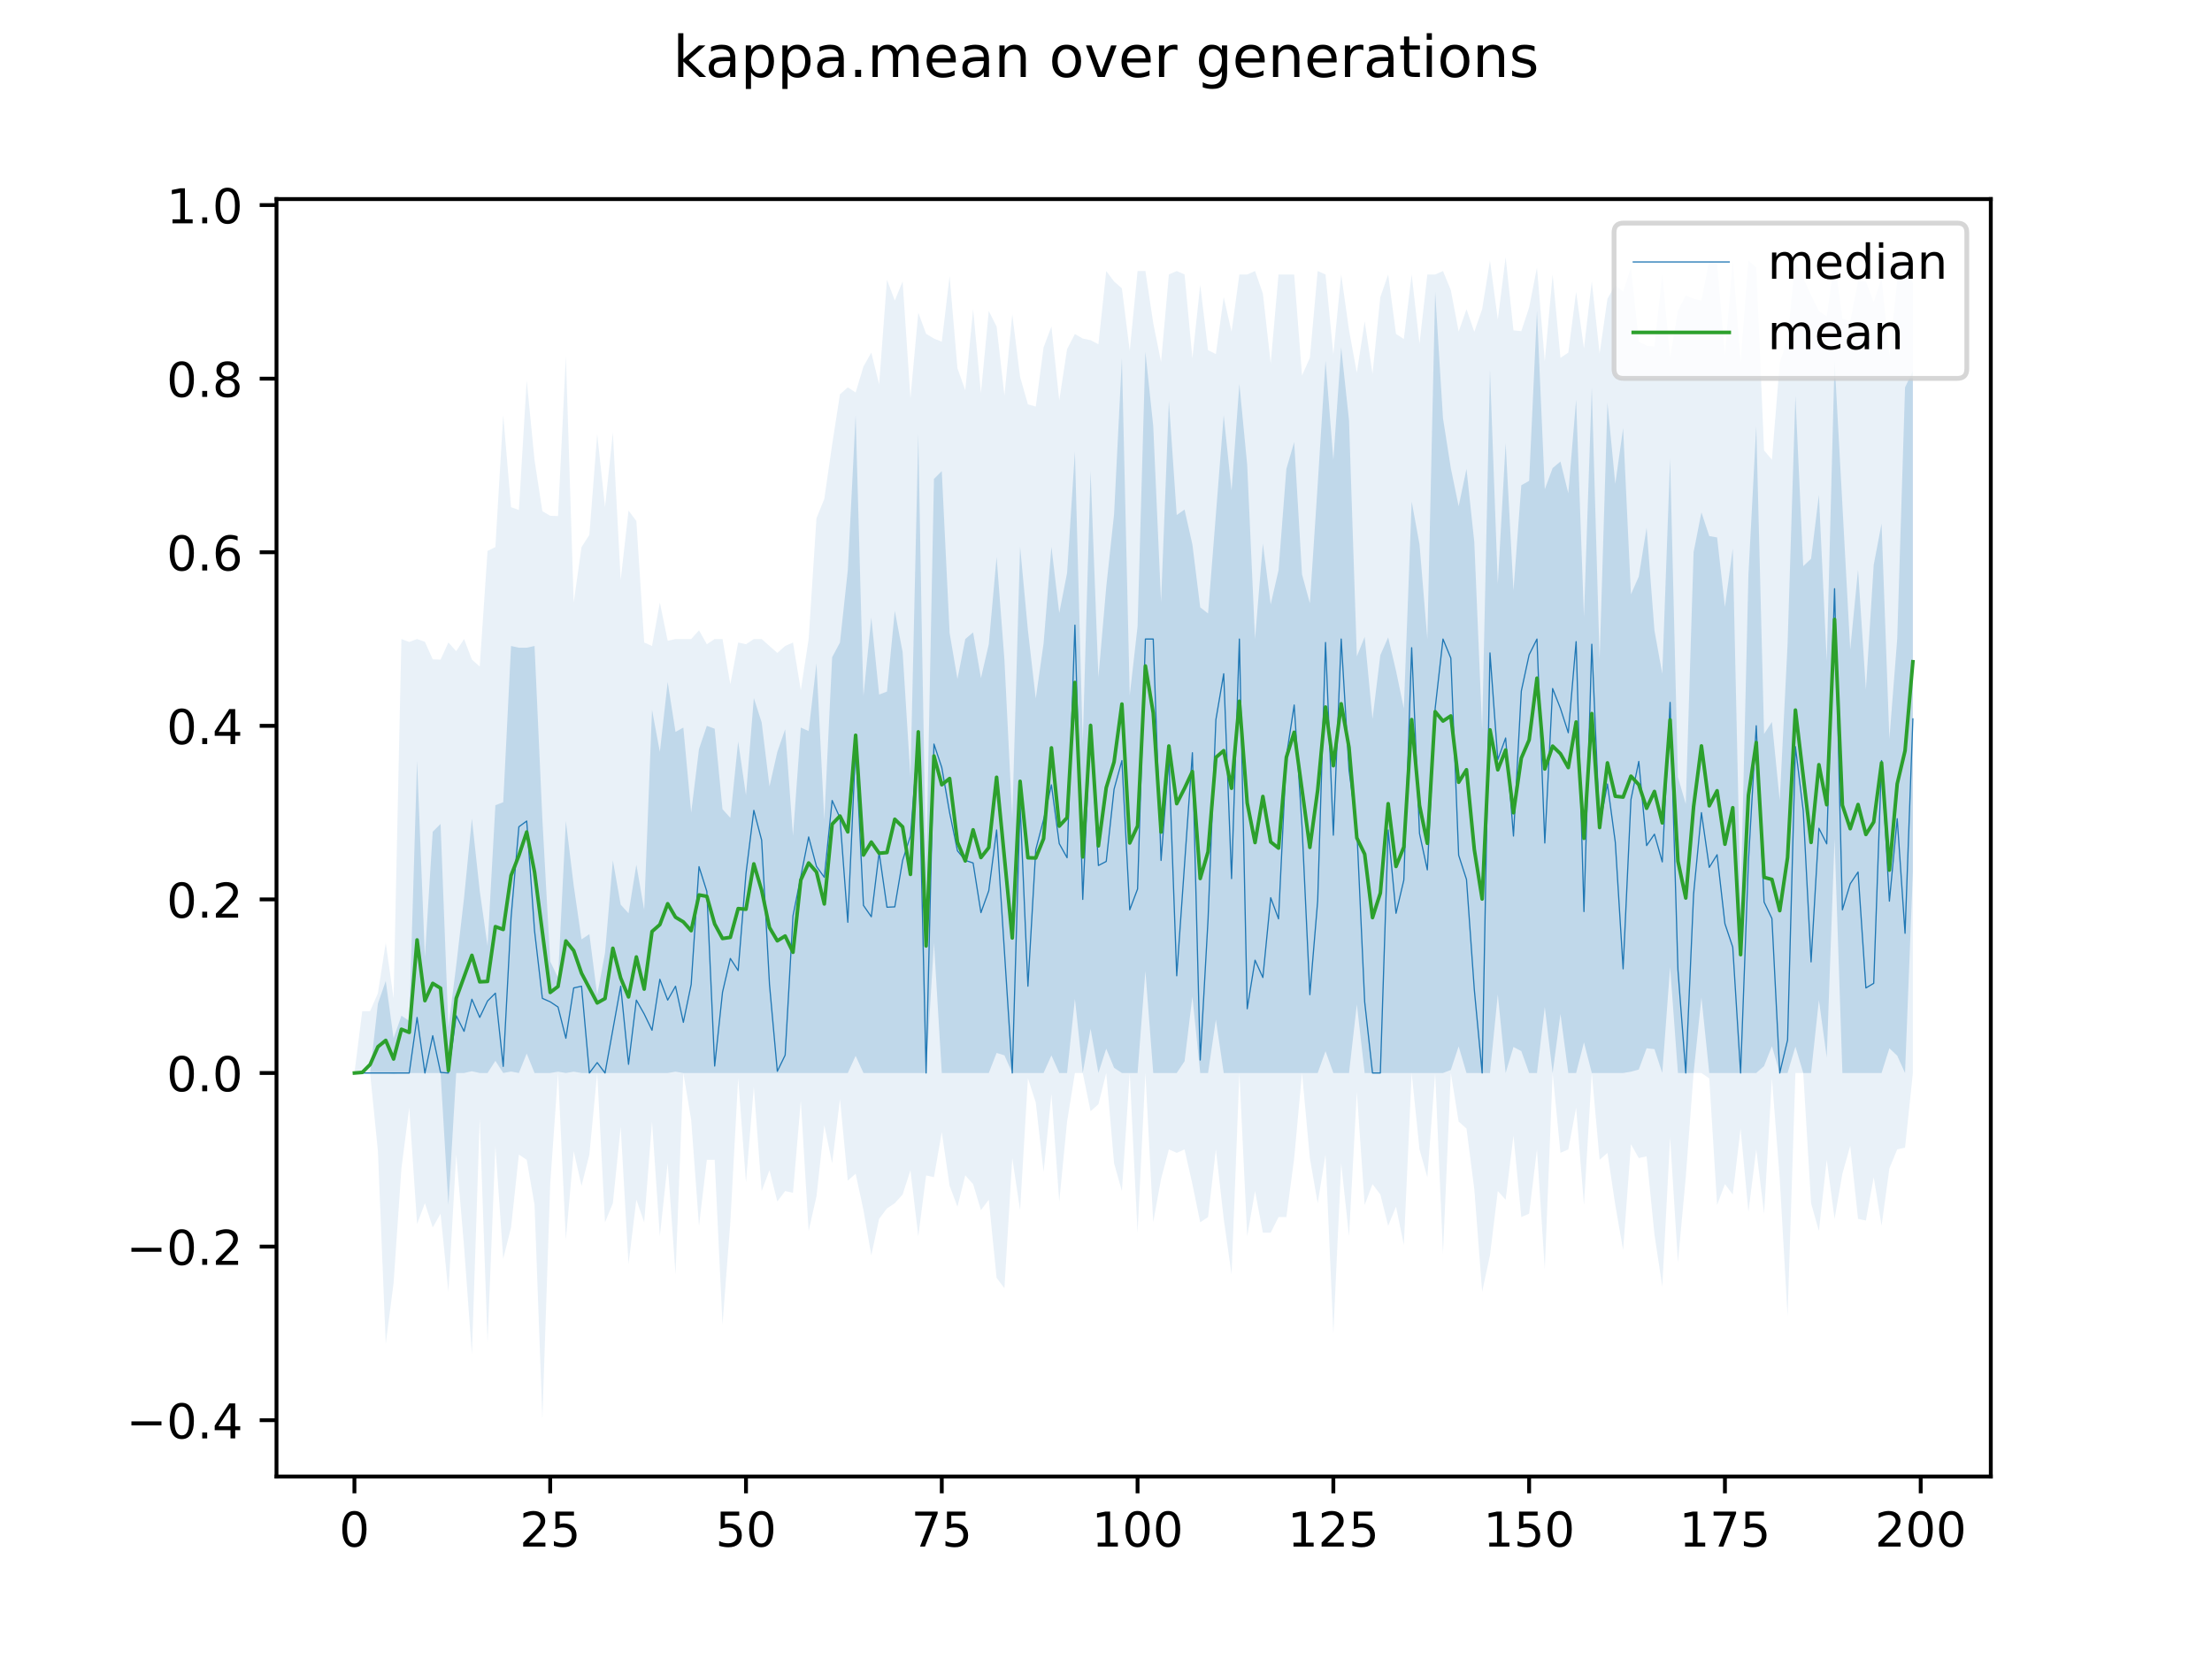<?xml version="1.0" encoding="utf-8" standalone="no"?>
<!DOCTYPE svg PUBLIC "-//W3C//DTD SVG 1.1//EN"
  "http://www.w3.org/Graphics/SVG/1.1/DTD/svg11.dtd">
<!-- Created with matplotlib (https://matplotlib.org/) -->
<svg height="345.6pt" version="1.1" viewBox="0 0 460.8 345.6" width="460.8pt" xmlns="http://www.w3.org/2000/svg" xmlns:xlink="http://www.w3.org/1999/xlink">
 <defs>
  <style type="text/css">
*{stroke-linecap:butt;stroke-linejoin:round;}
  </style>
 </defs>
 <g id="figure_1">
  <g id="patch_1">
   <path d="M 0 345.6 
L 460.8 345.6 
L 460.8 0 
L 0 0 
z
" style="fill:#ffffff;"/>
  </g>
  <g id="axes_1">
   <g id="patch_2">
    <path d="M 57.6 307.584 
L 414.72 307.584 
L 414.72 41.472 
L 57.6 41.472 
z
" style="fill:#ffffff;"/>
   </g>
   <g id="PolyCollection_1">
    <path clip-path="url(#pe3b0c1b15d)" d="M 73.833 223.527 
L 73.833 223.527 
L 75.464 223.527 
L 77.096 223.527 
L 78.727 223.527 
L 80.358 223.527 
L 81.99 223.65 
L 83.621 223.527 
L 85.253 223.527 
L 86.884 223.527 
L 88.516 223.527 
L 90.147 223.527 
L 91.778 223.527 
L 93.41 251.027 
L 95.041 223.527 
L 96.673 223.527 
L 98.304 223.165 
L 99.936 223.527 
L 101.567 223.527 
L 103.198 220.995 
L 104.83 223.527 
L 106.461 223.224 
L 108.093 223.527 
L 109.724 219.467 
L 111.356 223.527 
L 112.987 223.527 
L 114.618 223.527 
L 116.25 223.256 
L 117.881 223.527 
L 119.513 223.256 
L 121.144 223.527 
L 122.776 223.527 
L 124.407 223.527 
L 126.038 223.527 
L 127.67 223.527 
L 129.301 223.527 
L 130.933 223.527 
L 132.564 223.527 
L 134.196 223.527 
L 135.827 223.527 
L 137.458 223.527 
L 139.09 223.527 
L 140.721 223.256 
L 142.353 223.527 
L 143.984 223.527 
L 145.616 223.527 
L 147.247 223.527 
L 148.879 223.527 
L 150.51 223.527 
L 152.141 223.527 
L 153.773 223.527 
L 155.404 223.527 
L 157.036 223.527 
L 158.667 223.527 
L 160.299 223.527 
L 161.93 223.527 
L 163.561 223.527 
L 165.193 223.527 
L 166.824 223.527 
L 168.456 223.527 
L 170.087 223.527 
L 171.719 223.527 
L 173.35 223.527 
L 174.981 223.527 
L 176.613 223.527 
L 178.244 219.953 
L 179.876 223.527 
L 181.507 223.527 
L 183.139 223.527 
L 184.77 223.527 
L 186.401 223.527 
L 188.033 223.527 
L 189.664 223.527 
L 191.296 223.527 
L 192.927 223.527 
L 194.559 196.406 
L 196.19 223.527 
L 197.821 223.527 
L 199.453 223.527 
L 201.084 223.527 
L 202.716 223.527 
L 204.347 223.527 
L 205.979 223.527 
L 207.61 219.346 
L 209.241 219.846 
L 210.873 223.527 
L 212.504 223.527 
L 214.136 223.527 
L 215.767 223.527 
L 217.399 223.527 
L 219.03 219.863 
L 220.661 223.527 
L 222.293 223.527 
L 223.924 208.068 
L 225.556 223.527 
L 227.187 214.316 
L 228.819 223.527 
L 230.45 218.464 
L 232.081 222.442 
L 233.713 223.527 
L 235.344 223.527 
L 236.976 223.527 
L 238.607 202.295 
L 240.239 223.527 
L 241.87 223.527 
L 243.501 223.527 
L 245.133 223.527 
L 246.764 221.086 
L 248.396 207.616 
L 250.027 223.527 
L 251.659 223.527 
L 253.29 212.407 
L 254.921 223.527 
L 256.553 223.527 
L 258.184 223.527 
L 259.816 223.527 
L 261.447 223.527 
L 263.079 223.527 
L 264.71 223.527 
L 266.341 223.527 
L 267.973 223.527 
L 269.604 223.527 
L 271.236 223.527 
L 272.867 223.527 
L 274.499 223.527 
L 276.13 218.983 
L 277.761 223.527 
L 279.393 223.527 
L 281.024 223.527 
L 282.656 209.243 
L 284.287 223.527 
L 285.919 223.527 
L 287.55 223.527 
L 289.181 223.527 
L 290.813 223.527 
L 292.444 223.527 
L 294.076 223.527 
L 295.707 223.527 
L 297.339 223.527 
L 298.97 223.527 
L 300.601 223.527 
L 302.233 222.894 
L 303.864 217.987 
L 305.496 223.527 
L 307.127 223.527 
L 308.759 223.527 
L 310.39 223.527 
L 312.021 207.164 
L 313.653 223.527 
L 315.284 218.103 
L 316.916 218.97 
L 318.547 223.527 
L 320.179 223.527 
L 321.81 209.785 
L 323.441 223.527 
L 325.073 211.232 
L 326.704 223.527 
L 328.336 223.527 
L 329.967 217.15 
L 331.599 223.527 
L 333.23 223.527 
L 334.862 223.527 
L 336.493 223.527 
L 338.124 223.527 
L 339.756 223.256 
L 341.387 222.804 
L 343.019 218.374 
L 344.65 218.555 
L 346.282 223.527 
L 347.913 201.449 
L 349.544 223.527 
L 351.176 223.527 
L 352.807 223.527 
L 354.439 207.797 
L 356.07 223.527 
L 357.702 223.527 
L 359.333 223.527 
L 360.964 223.527 
L 362.596 223.527 
L 364.227 223.527 
L 365.859 223.527 
L 367.49 222.08 
L 369.122 217.943 
L 370.753 223.527 
L 372.384 223.527 
L 374.016 218.027 
L 375.647 223.527 
L 377.279 223.527 
L 378.91 208.339 
L 380.542 220.272 
L 382.173 174.802 
L 383.804 223.527 
L 385.436 223.527 
L 387.067 223.527 
L 388.699 223.527 
L 390.33 223.527 
L 391.962 223.527 
L 393.593 218.373 
L 395.224 219.918 
L 396.856 223.527 
L 398.487 181.635 
L 398.487 77.331 
L 398.487 77.331 
L 396.856 80.689 
L 395.224 133.123 
L 393.593 153.916 
L 391.962 109.076 
L 390.33 117.664 
L 388.699 143.61 
L 387.067 118.659 
L 385.436 135.293 
L 383.804 105.188 
L 382.173 75.265 
L 380.542 137.693 
L 378.91 103.109 
L 377.279 116.398 
L 375.647 117.935 
L 374.016 82.497 
L 372.384 134.208 
L 370.753 166.753 
L 369.122 150.39 
L 367.49 152.891 
L 365.859 88.798 
L 364.227 119.743 
L 362.596 188.089 
L 360.964 114.248 
L 359.333 126.433 
L 357.702 111.958 
L 356.07 111.676 
L 354.439 106.725 
L 352.807 115.019 
L 351.176 167.477 
L 349.544 161.871 
L 347.913 95.515 
L 346.282 140.355 
L 344.65 131.315 
L 343.019 109.932 
L 341.387 120.105 
L 339.756 123.812 
L 338.124 89.187 
L 336.493 100.79 
L 334.862 83.886 
L 333.23 137.368 
L 331.599 80.702 
L 329.967 128.513 
L 328.336 83.244 
L 326.704 102.748 
L 325.073 96.148 
L 323.441 97.504 
L 321.81 101.929 
L 320.179 64.778 
L 318.547 100.17 
L 316.916 101.088 
L 315.284 123.019 
L 313.653 92.351 
L 312.021 121.629 
L 310.39 77.073 
L 308.759 151.927 
L 307.127 112.963 
L 305.496 97.675 
L 303.864 105.46 
L 302.233 97.515 
L 300.601 87.108 
L 298.97 60.8 
L 297.339 133.123 
L 295.707 113.379 
L 294.076 104.465 
L 292.444 147.588 
L 290.813 139.723 
L 289.181 132.762 
L 287.55 136.468 
L 285.919 149.757 
L 284.287 132.671 
L 282.656 136.739 
L 281.024 87.56 
L 279.393 72.372 
L 277.761 95.786 
L 276.13 75.156 
L 274.499 100.939 
L 272.867 125.657 
L 271.236 119.653 
L 269.604 92.08 
L 267.973 97.685 
L 266.341 118.797 
L 264.71 125.891 
L 263.079 113.234 
L 261.447 133.123 
L 259.816 96.871 
L 258.184 79.966 
L 256.553 102.205 
L 254.921 86.475 
L 253.29 107.177 
L 251.659 127.789 
L 250.027 126.524 
L 248.396 113.425 
L 246.764 106.149 
L 245.133 107.294 
L 243.501 83.541 
L 241.87 125.439 
L 240.239 88.735 
L 238.607 73.298 
L 236.976 130.501 
L 235.344 144.876 
L 233.713 74.636 
L 232.081 107.122 
L 230.45 122.275 
L 228.819 141.079 
L 227.187 98.137 
L 225.556 154.73 
L 223.924 94.069 
L 222.293 119.354 
L 220.661 127.699 
L 219.03 113.908 
L 217.399 134.027 
L 215.767 145.508 
L 214.136 131.315 
L 212.504 113.867 
L 210.873 170.369 
L 209.241 137.463 
L 207.61 116.037 
L 205.979 134.208 
L 204.347 141.259 
L 202.716 131.734 
L 201.084 133.123 
L 199.453 141.44 
L 197.821 131.851 
L 196.19 98.137 
L 194.559 99.764 
L 192.927 181.218 
L 191.296 90.388 
L 189.664 161.871 
L 188.033 135.835 
L 186.401 127.247 
L 184.77 144.062 
L 183.139 144.695 
L 181.507 128.659 
L 179.876 144.966 
L 178.244 86.475 
L 176.613 118.765 
L 174.981 133.846 
L 173.35 136.92 
L 171.719 170.731 
L 170.087 138.199 
L 168.456 152.289 
L 166.824 151.565 
L 165.193 174.099 
L 163.561 151.927 
L 161.93 156.628 
L 160.299 163.836 
L 158.667 150.481 
L 157.036 145.418 
L 155.404 165.668 
L 153.773 154.458 
L 152.141 170.369 
L 150.51 168.561 
L 148.879 151.807 
L 147.247 151.204 
L 145.616 156.025 
L 143.984 169.285 
L 142.353 151.565 
L 140.721 152.47 
L 139.09 142.081 
L 137.458 156.628 
L 135.827 147.859 
L 134.196 189.535 
L 132.564 180.133 
L 130.933 190.258 
L 129.301 188.45 
L 127.67 179.229 
L 126.038 198.485 
L 124.407 207.254 
L 122.776 194.598 
L 121.144 195.682 
L 119.513 184.472 
L 117.881 171.043 
L 116.25 203.638 
L 114.618 200.293 
L 112.987 170.641 
L 111.356 134.57 
L 109.724 134.931 
L 108.093 134.931 
L 106.461 134.57 
L 104.83 167.115 
L 103.198 167.748 
L 101.567 197.047 
L 99.936 185.557 
L 98.304 170.542 
L 96.673 187.004 
L 95.041 201.107 
L 93.41 213.971 
L 91.778 171.635 
L 90.147 173.262 
L 88.516 199.389 
L 86.884 158.49 
L 85.253 212.678 
L 83.621 211.593 
L 81.99 216.294 
L 80.358 204.361 
L 78.727 209.062 
L 77.096 223.527 
L 75.464 223.527 
L 73.833 223.527 
z
" style="fill:#1f77b4;fill-opacity:0.2;"/>
   </g>
   <g id="PolyCollection_2">
    <path clip-path="url(#pe3b0c1b15d)" d="M 73.833 223.527 
L 73.833 223.527 
L 75.464 223.527 
L 77.096 223.527 
L 78.727 239.799 
L 80.358 279.939 
L 81.99 267.282 
L 83.621 243.416 
L 85.253 230.759 
L 86.884 254.987 
L 88.516 250.648 
L 90.147 255.71 
L 91.778 252.818 
L 93.41 269.09 
L 95.041 240.523 
L 96.673 259.688 
L 98.304 282.108 
L 99.936 232.929 
L 101.567 279.577 
L 103.198 238.715 
L 104.83 262.219 
L 106.461 255.71 
L 108.093 240.523 
L 109.724 241.607 
L 111.356 251.009 
L 112.987 295.488 
L 114.618 246.67 
L 116.25 223.527 
L 117.881 258.242 
L 119.513 239.799 
L 121.144 247.032 
L 122.776 240.523 
L 124.407 223.527 
L 126.038 254.626 
L 127.67 250.648 
L 129.301 234.737 
L 130.933 263.304 
L 132.564 249.925 
L 134.196 254.626 
L 135.827 233.652 
L 137.458 257.518 
L 139.09 242.331 
L 140.721 265.474 
L 142.353 223.527 
L 143.984 233.29 
L 145.616 255.349 
L 147.247 241.607 
L 148.879 241.607 
L 150.51 275.961 
L 152.141 254.626 
L 153.773 224.612 
L 155.404 246.308 
L 157.036 226.42 
L 158.667 248.117 
L 160.299 243.777 
L 161.93 250.286 
L 163.561 248.117 
L 165.193 248.478 
L 166.824 229.313 
L 168.456 256.434 
L 170.087 249.201 
L 171.719 234.375 
L 173.35 242.331 
L 174.981 228.951 
L 176.613 245.947 
L 178.244 244.5 
L 179.876 252.094 
L 181.507 261.496 
L 183.139 253.902 
L 184.77 251.733 
L 186.401 250.648 
L 188.033 248.84 
L 189.664 243.777 
L 191.296 257.518 
L 192.927 244.862 
L 194.559 245.224 
L 196.19 235.822 
L 197.821 247.032 
L 199.453 251.371 
L 201.084 244.862 
L 202.716 246.67 
L 204.347 252.094 
L 205.979 249.925 
L 207.61 266.197 
L 209.241 268.367 
L 210.873 241.246 
L 212.504 252.094 
L 214.136 224.612 
L 215.767 229.674 
L 217.399 244.139 
L 219.03 227.866 
L 220.661 250.286 
L 222.293 233.652 
L 223.924 223.527 
L 225.556 223.527 
L 227.187 231.482 
L 228.819 230.036 
L 230.45 223.527 
L 232.081 242.331 
L 233.713 248.117 
L 235.344 223.527 
L 236.976 256.795 
L 238.607 223.527 
L 240.239 254.626 
L 241.87 245.585 
L 243.501 239.438 
L 245.133 240.161 
L 246.764 239.438 
L 248.396 246.67 
L 250.027 254.626 
L 251.659 253.541 
L 253.29 239.438 
L 254.921 253.902 
L 256.553 265.474 
L 258.184 223.527 
L 259.816 257.518 
L 261.447 248.117 
L 263.079 256.795 
L 264.71 256.795 
L 266.341 253.541 
L 267.973 253.541 
L 269.604 241.246 
L 271.236 223.527 
L 272.867 241.246 
L 274.499 250.648 
L 276.13 240.523 
L 277.761 277.769 
L 279.393 242.331 
L 281.024 257.518 
L 282.656 227.505 
L 284.287 251.009 
L 285.919 246.67 
L 287.55 248.84 
L 289.181 255.349 
L 290.813 251.371 
L 292.444 259.327 
L 294.076 223.527 
L 295.707 239.438 
L 297.339 245.224 
L 298.97 223.527 
L 300.601 261.135 
L 302.233 223.527 
L 303.864 233.652 
L 305.496 235.098 
L 307.127 247.755 
L 308.759 269.09 
L 310.39 261.496 
L 312.021 248.117 
L 313.653 249.925 
L 315.284 236.545 
L 316.916 253.541 
L 318.547 252.818 
L 320.179 239.438 
L 321.81 264.389 
L 323.441 223.527 
L 325.073 240.161 
L 326.704 239.438 
L 328.336 230.759 
L 329.967 251.009 
L 331.599 223.527 
L 333.23 241.607 
L 334.862 240.161 
L 336.493 251.009 
L 338.124 260.411 
L 339.756 238.353 
L 341.387 241.246 
L 343.019 240.884 
L 344.65 257.157 
L 346.282 268.005 
L 347.913 236.906 
L 349.544 262.943 
L 351.176 245.224 
L 352.807 223.527 
L 354.439 223.527 
L 356.07 224.648 
L 357.702 251.009 
L 359.333 246.67 
L 360.964 248.84 
L 362.596 235.098 
L 364.227 252.456 
L 365.859 239.438 
L 367.49 252.818 
L 369.122 224.612 
L 370.753 245.585 
L 372.384 274.153 
L 374.016 223.527 
L 375.647 223.527 
L 377.279 250.648 
L 378.91 256.434 
L 380.542 241.607 
L 382.173 253.902 
L 383.804 244.5 
L 385.436 238.715 
L 387.067 253.902 
L 388.699 254.264 
L 390.33 245.224 
L 391.962 255.349 
L 393.593 243.416 
L 395.224 239.438 
L 396.856 239.076 
L 398.487 223.527 
L 398.487 58.992 
L 398.487 58.992 
L 396.856 53.568 
L 395.224 58.631 
L 393.593 74.151 
L 391.962 57.907 
L 390.33 62.97 
L 388.699 58.631 
L 387.067 58.631 
L 385.436 66.966 
L 383.804 66.366 
L 382.173 54.291 
L 380.542 65.932 
L 378.91 64.778 
L 377.279 61.524 
L 375.647 57.907 
L 374.016 54.291 
L 372.384 70.564 
L 370.753 75.608 
L 369.122 95.778 
L 367.49 93.828 
L 365.859 55.738 
L 364.227 54.291 
L 362.596 75.489 
L 360.964 54.291 
L 359.333 73.939 
L 357.702 55.014 
L 356.07 54.291 
L 354.439 62.608 
L 352.807 62.247 
L 351.176 61.524 
L 349.544 64.778 
L 347.913 74.473 
L 346.282 57.184 
L 344.65 72.183 
L 343.019 72.027 
L 341.387 71.115 
L 339.756 55.738 
L 338.124 60.8 
L 336.493 59.354 
L 334.862 62.247 
L 333.23 73.646 
L 331.599 58.631 
L 329.967 72.596 
L 328.336 60.8 
L 326.704 73.457 
L 325.073 74.542 
L 323.441 57.184 
L 321.81 75.265 
L 320.179 55.738 
L 318.547 64.055 
L 316.916 68.986 
L 315.284 68.825 
L 313.653 53.568 
L 312.021 66.586 
L 310.39 54.291 
L 308.759 64.416 
L 307.127 69.117 
L 305.496 64.416 
L 303.864 69.083 
L 302.233 60.439 
L 300.601 56.461 
L 298.97 57.184 
L 297.339 57.184 
L 295.707 71.604 
L 294.076 57.184 
L 292.444 70.63 
L 290.813 69.565 
L 289.181 57.184 
L 287.55 61.885 
L 285.919 77.864 
L 284.287 66.948 
L 282.656 77.652 
L 281.024 68.756 
L 279.393 57.184 
L 277.761 73.818 
L 276.13 57.184 
L 274.499 56.461 
L 272.867 74.542 
L 271.236 78.221 
L 269.604 57.184 
L 267.973 57.184 
L 266.341 57.184 
L 264.71 75.661 
L 263.079 61.162 
L 261.447 56.461 
L 259.816 57.184 
L 258.184 57.184 
L 256.553 69.117 
L 254.921 61.885 
L 253.29 73.753 
L 251.659 72.957 
L 250.027 59.354 
L 248.396 74.628 
L 246.764 57.184 
L 245.133 56.461 
L 243.501 57.184 
L 241.87 75.42 
L 240.239 67.309 
L 238.607 56.461 
L 236.976 56.461 
L 235.344 73.078 
L 233.713 60.077 
L 232.081 58.631 
L 230.45 56.461 
L 228.819 71.712 
L 227.187 70.86 
L 225.556 70.529 
L 223.924 69.588 
L 222.293 72.734 
L 220.661 83.41 
L 219.03 68.033 
L 217.399 72.372 
L 215.767 84.701 
L 214.136 84.233 
L 212.504 78.519 
L 210.873 65.501 
L 209.241 82.414 
L 207.61 68.033 
L 205.979 64.778 
L 204.347 81.884 
L 202.716 64.416 
L 201.084 81.309 
L 199.453 76.711 
L 197.821 57.546 
L 196.19 71.177 
L 194.559 70.531 
L 192.927 69.548 
L 191.296 65.14 
L 189.664 82.945 
L 188.033 58.631 
L 186.401 62.608 
L 184.77 58.269 
L 183.139 80.069 
L 181.507 73.457 
L 179.876 76.35 
L 178.244 81.774 
L 176.613 80.689 
L 174.981 82.136 
L 173.35 92.622 
L 171.719 103.923 
L 170.087 107.955 
L 168.456 133.123 
L 166.824 143.784 
L 165.193 133.846 
L 163.561 134.57 
L 161.93 136.016 
L 160.299 134.57 
L 158.667 133.123 
L 157.036 133.123 
L 155.404 134.208 
L 153.773 133.846 
L 152.141 142.525 
L 150.51 133.123 
L 148.879 133.123 
L 147.247 134.208 
L 145.616 131.315 
L 143.984 133.123 
L 142.353 133.123 
L 140.721 133.123 
L 139.09 133.485 
L 137.458 125.529 
L 135.827 134.57 
L 134.196 133.846 
L 132.564 108.533 
L 130.933 106.364 
L 129.301 120.828 
L 127.67 90.091 
L 126.038 105.64 
L 124.407 90.453 
L 122.776 111.426 
L 121.144 113.958 
L 119.513 125.529 
L 117.881 74.18 
L 116.25 107.502 
L 114.618 107.449 
L 112.987 106.494 
L 111.356 95.877 
L 109.724 79.243 
L 108.093 106.249 
L 106.461 105.64 
L 104.83 86.475 
L 103.198 113.958 
L 101.567 114.771 
L 99.936 138.86 
L 98.304 137.394 
L 96.673 133.123 
L 95.041 135.654 
L 93.41 133.846 
L 91.778 137.408 
L 90.147 137.354 
L 88.516 133.698 
L 86.884 133.123 
L 85.253 133.738 
L 83.621 133.123 
L 81.99 207.977 
L 80.358 196.406 
L 78.727 206.892 
L 77.096 210.646 
L 75.464 210.653 
L 73.833 223.527 
z
" style="fill:#1f77b4;fill-opacity:0.1;"/>
   </g>
   <g id="matplotlib.axis_1">
    <g id="xtick_1">
     <g id="line2d_1">
      <defs>
       <path d="M 0 0 
L 0 3.5 
" id="m071a706725" style="stroke:#000000;stroke-width:0.8;"/>
      </defs>
      <g>
       <use style="stroke:#000000;stroke-width:0.8;" x="73.833" xlink:href="#m071a706725" y="307.584"/>
      </g>
     </g>
     <g id="text_1">
      <!-- 0 -->
      <defs>
       <path d="M 31.781 66.406 
Q 24.172 66.406 20.328 58.906 
Q 16.5 51.422 16.5 36.375 
Q 16.5 21.391 20.328 13.891 
Q 24.172 6.391 31.781 6.391 
Q 39.453 6.391 43.281 13.891 
Q 47.125 21.391 47.125 36.375 
Q 47.125 51.422 43.281 58.906 
Q 39.453 66.406 31.781 66.406 
z
M 31.781 74.219 
Q 44.047 74.219 50.516 64.516 
Q 56.984 54.828 56.984 36.375 
Q 56.984 17.969 50.516 8.266 
Q 44.047 -1.422 31.781 -1.422 
Q 19.531 -1.422 13.062 8.266 
Q 6.594 17.969 6.594 36.375 
Q 6.594 54.828 13.062 64.516 
Q 19.531 74.219 31.781 74.219 
z
" id="DejaVuSans-48"/>
      </defs>
      <g transform="translate(70.651 322.182)scale(0.1 -0.1)">
       <use xlink:href="#DejaVuSans-48"/>
      </g>
     </g>
    </g>
    <g id="xtick_2">
     <g id="line2d_2">
      <g>
       <use style="stroke:#000000;stroke-width:0.8;" x="114.618" xlink:href="#m071a706725" y="307.584"/>
      </g>
     </g>
     <g id="text_2">
      <!-- 25 -->
      <defs>
       <path d="M 19.188 8.297 
L 53.609 8.297 
L 53.609 0 
L 7.328 0 
L 7.328 8.297 
Q 12.938 14.109 22.625 23.891 
Q 32.328 33.688 34.812 36.531 
Q 39.547 41.844 41.422 45.531 
Q 43.312 49.219 43.312 52.781 
Q 43.312 58.594 39.234 62.25 
Q 35.156 65.922 28.609 65.922 
Q 23.969 65.922 18.812 64.312 
Q 13.672 62.703 7.812 59.422 
L 7.812 69.391 
Q 13.766 71.781 18.938 73 
Q 24.125 74.219 28.422 74.219 
Q 39.75 74.219 46.484 68.547 
Q 53.219 62.891 53.219 53.422 
Q 53.219 48.922 51.531 44.891 
Q 49.859 40.875 45.406 35.406 
Q 44.188 33.984 37.641 27.219 
Q 31.109 20.453 19.188 8.297 
z
" id="DejaVuSans-50"/>
       <path d="M 10.797 72.906 
L 49.516 72.906 
L 49.516 64.594 
L 19.828 64.594 
L 19.828 46.734 
Q 21.969 47.469 24.109 47.828 
Q 26.266 48.188 28.422 48.188 
Q 40.625 48.188 47.75 41.5 
Q 54.891 34.812 54.891 23.391 
Q 54.891 11.625 47.562 5.094 
Q 40.234 -1.422 26.906 -1.422 
Q 22.312 -1.422 17.547 -0.641 
Q 12.797 0.141 7.719 1.703 
L 7.719 11.625 
Q 12.109 9.234 16.797 8.062 
Q 21.484 6.891 26.703 6.891 
Q 35.156 6.891 40.078 11.328 
Q 45.016 15.766 45.016 23.391 
Q 45.016 31 40.078 35.438 
Q 35.156 39.891 26.703 39.891 
Q 22.75 39.891 18.812 39.016 
Q 14.891 38.141 10.797 36.281 
z
" id="DejaVuSans-53"/>
      </defs>
      <g transform="translate(108.256 322.182)scale(0.1 -0.1)">
       <use xlink:href="#DejaVuSans-50"/>
       <use x="63.623" xlink:href="#DejaVuSans-53"/>
      </g>
     </g>
    </g>
    <g id="xtick_3">
     <g id="line2d_3">
      <g>
       <use style="stroke:#000000;stroke-width:0.8;" x="155.404" xlink:href="#m071a706725" y="307.584"/>
      </g>
     </g>
     <g id="text_3">
      <!-- 50 -->
      <g transform="translate(149.042 322.182)scale(0.1 -0.1)">
       <use xlink:href="#DejaVuSans-53"/>
       <use x="63.623" xlink:href="#DejaVuSans-48"/>
      </g>
     </g>
    </g>
    <g id="xtick_4">
     <g id="line2d_4">
      <g>
       <use style="stroke:#000000;stroke-width:0.8;" x="196.19" xlink:href="#m071a706725" y="307.584"/>
      </g>
     </g>
     <g id="text_4">
      <!-- 75 -->
      <defs>
       <path d="M 8.203 72.906 
L 55.078 72.906 
L 55.078 68.703 
L 28.609 0 
L 18.312 0 
L 43.219 64.594 
L 8.203 64.594 
z
" id="DejaVuSans-55"/>
      </defs>
      <g transform="translate(189.827 322.182)scale(0.1 -0.1)">
       <use xlink:href="#DejaVuSans-55"/>
       <use x="63.623" xlink:href="#DejaVuSans-53"/>
      </g>
     </g>
    </g>
    <g id="xtick_5">
     <g id="line2d_5">
      <g>
       <use style="stroke:#000000;stroke-width:0.8;" x="236.976" xlink:href="#m071a706725" y="307.584"/>
      </g>
     </g>
     <g id="text_5">
      <!-- 100 -->
      <defs>
       <path d="M 12.406 8.297 
L 28.516 8.297 
L 28.516 63.922 
L 10.984 60.406 
L 10.984 69.391 
L 28.422 72.906 
L 38.281 72.906 
L 38.281 8.297 
L 54.391 8.297 
L 54.391 0 
L 12.406 0 
z
" id="DejaVuSans-49"/>
      </defs>
      <g transform="translate(227.432 322.182)scale(0.1 -0.1)">
       <use xlink:href="#DejaVuSans-49"/>
       <use x="63.623" xlink:href="#DejaVuSans-48"/>
       <use x="127.246" xlink:href="#DejaVuSans-48"/>
      </g>
     </g>
    </g>
    <g id="xtick_6">
     <g id="line2d_6">
      <g>
       <use style="stroke:#000000;stroke-width:0.8;" x="277.761" xlink:href="#m071a706725" y="307.584"/>
      </g>
     </g>
     <g id="text_6">
      <!-- 125 -->
      <g transform="translate(268.218 322.182)scale(0.1 -0.1)">
       <use xlink:href="#DejaVuSans-49"/>
       <use x="63.623" xlink:href="#DejaVuSans-50"/>
       <use x="127.246" xlink:href="#DejaVuSans-53"/>
      </g>
     </g>
    </g>
    <g id="xtick_7">
     <g id="line2d_7">
      <g>
       <use style="stroke:#000000;stroke-width:0.8;" x="318.547" xlink:href="#m071a706725" y="307.584"/>
      </g>
     </g>
     <g id="text_7">
      <!-- 150 -->
      <g transform="translate(309.003 322.182)scale(0.1 -0.1)">
       <use xlink:href="#DejaVuSans-49"/>
       <use x="63.623" xlink:href="#DejaVuSans-53"/>
       <use x="127.246" xlink:href="#DejaVuSans-48"/>
      </g>
     </g>
    </g>
    <g id="xtick_8">
     <g id="line2d_8">
      <g>
       <use style="stroke:#000000;stroke-width:0.8;" x="359.333" xlink:href="#m071a706725" y="307.584"/>
      </g>
     </g>
     <g id="text_8">
      <!-- 175 -->
      <g transform="translate(349.789 322.182)scale(0.1 -0.1)">
       <use xlink:href="#DejaVuSans-49"/>
       <use x="63.623" xlink:href="#DejaVuSans-55"/>
       <use x="127.246" xlink:href="#DejaVuSans-53"/>
      </g>
     </g>
    </g>
    <g id="xtick_9">
     <g id="line2d_9">
      <g>
       <use style="stroke:#000000;stroke-width:0.8;" x="400.119" xlink:href="#m071a706725" y="307.584"/>
      </g>
     </g>
     <g id="text_9">
      <!-- 200 -->
      <g transform="translate(390.575 322.182)scale(0.1 -0.1)">
       <use xlink:href="#DejaVuSans-50"/>
       <use x="63.623" xlink:href="#DejaVuSans-48"/>
       <use x="127.246" xlink:href="#DejaVuSans-48"/>
      </g>
     </g>
    </g>
   </g>
   <g id="matplotlib.axis_2">
    <g id="ytick_1">
     <g id="line2d_10">
      <defs>
       <path d="M 0 0 
L -3.5 0 
" id="m0488de994f" style="stroke:#000000;stroke-width:0.8;"/>
      </defs>
      <g>
       <use style="stroke:#000000;stroke-width:0.8;" x="57.6" xlink:href="#m0488de994f" y="295.85"/>
      </g>
     </g>
     <g id="text_10">
      <!-- −0.4 -->
      <defs>
       <path d="M 10.594 35.5 
L 73.188 35.5 
L 73.188 27.203 
L 10.594 27.203 
z
" id="DejaVuSans-8722"/>
       <path d="M 10.688 12.406 
L 21 12.406 
L 21 0 
L 10.688 0 
z
" id="DejaVuSans-46"/>
       <path d="M 37.797 64.312 
L 12.891 25.391 
L 37.797 25.391 
z
M 35.203 72.906 
L 47.609 72.906 
L 47.609 25.391 
L 58.016 25.391 
L 58.016 17.188 
L 47.609 17.188 
L 47.609 0 
L 37.797 0 
L 37.797 17.188 
L 4.891 17.188 
L 4.891 26.703 
z
" id="DejaVuSans-52"/>
      </defs>
      <g transform="translate(26.317 299.649)scale(0.1 -0.1)">
       <use xlink:href="#DejaVuSans-8722"/>
       <use x="83.789" xlink:href="#DejaVuSans-48"/>
       <use x="147.412" xlink:href="#DejaVuSans-46"/>
       <use x="179.199" xlink:href="#DejaVuSans-52"/>
      </g>
     </g>
    </g>
    <g id="ytick_2">
     <g id="line2d_11">
      <g>
       <use style="stroke:#000000;stroke-width:0.8;" x="57.6" xlink:href="#m0488de994f" y="259.688"/>
      </g>
     </g>
     <g id="text_11">
      <!-- −0.2 -->
      <g transform="translate(26.317 263.487)scale(0.1 -0.1)">
       <use xlink:href="#DejaVuSans-8722"/>
       <use x="83.789" xlink:href="#DejaVuSans-48"/>
       <use x="147.412" xlink:href="#DejaVuSans-46"/>
       <use x="179.199" xlink:href="#DejaVuSans-50"/>
      </g>
     </g>
    </g>
    <g id="ytick_3">
     <g id="line2d_12">
      <g>
       <use style="stroke:#000000;stroke-width:0.8;" x="57.6" xlink:href="#m0488de994f" y="223.527"/>
      </g>
     </g>
     <g id="text_12">
      <!-- 0.0 -->
      <g transform="translate(34.697 227.326)scale(0.1 -0.1)">
       <use xlink:href="#DejaVuSans-48"/>
       <use x="63.623" xlink:href="#DejaVuSans-46"/>
       <use x="95.41" xlink:href="#DejaVuSans-48"/>
      </g>
     </g>
    </g>
    <g id="ytick_4">
     <g id="line2d_13">
      <g>
       <use style="stroke:#000000;stroke-width:0.8;" x="57.6" xlink:href="#m0488de994f" y="187.365"/>
      </g>
     </g>
     <g id="text_13">
      <!-- 0.2 -->
      <g transform="translate(34.697 191.165)scale(0.1 -0.1)">
       <use xlink:href="#DejaVuSans-48"/>
       <use x="63.623" xlink:href="#DejaVuSans-46"/>
       <use x="95.41" xlink:href="#DejaVuSans-50"/>
      </g>
     </g>
    </g>
    <g id="ytick_5">
     <g id="line2d_14">
      <g>
       <use style="stroke:#000000;stroke-width:0.8;" x="57.6" xlink:href="#m0488de994f" y="151.204"/>
      </g>
     </g>
     <g id="text_14">
      <!-- 0.4 -->
      <g transform="translate(34.697 155.003)scale(0.1 -0.1)">
       <use xlink:href="#DejaVuSans-48"/>
       <use x="63.623" xlink:href="#DejaVuSans-46"/>
       <use x="95.41" xlink:href="#DejaVuSans-52"/>
      </g>
     </g>
    </g>
    <g id="ytick_6">
     <g id="line2d_15">
      <g>
       <use style="stroke:#000000;stroke-width:0.8;" x="57.6" xlink:href="#m0488de994f" y="115.042"/>
      </g>
     </g>
     <g id="text_15">
      <!-- 0.6 -->
      <defs>
       <path d="M 33.016 40.375 
Q 26.375 40.375 22.484 35.828 
Q 18.609 31.297 18.609 23.391 
Q 18.609 15.531 22.484 10.953 
Q 26.375 6.391 33.016 6.391 
Q 39.656 6.391 43.531 10.953 
Q 47.406 15.531 47.406 23.391 
Q 47.406 31.297 43.531 35.828 
Q 39.656 40.375 33.016 40.375 
z
M 52.594 71.297 
L 52.594 62.312 
Q 48.875 64.062 45.094 64.984 
Q 41.312 65.922 37.594 65.922 
Q 27.828 65.922 22.672 59.328 
Q 17.531 52.734 16.797 39.406 
Q 19.672 43.656 24.016 45.922 
Q 28.375 48.188 33.594 48.188 
Q 44.578 48.188 50.953 41.516 
Q 57.328 34.859 57.328 23.391 
Q 57.328 12.156 50.688 5.359 
Q 44.047 -1.422 33.016 -1.422 
Q 20.359 -1.422 13.672 8.266 
Q 6.984 17.969 6.984 36.375 
Q 6.984 53.656 15.188 63.938 
Q 23.391 74.219 37.203 74.219 
Q 40.922 74.219 44.703 73.484 
Q 48.484 72.75 52.594 71.297 
z
" id="DejaVuSans-54"/>
      </defs>
      <g transform="translate(34.697 118.842)scale(0.1 -0.1)">
       <use xlink:href="#DejaVuSans-48"/>
       <use x="63.623" xlink:href="#DejaVuSans-46"/>
       <use x="95.41" xlink:href="#DejaVuSans-54"/>
      </g>
     </g>
    </g>
    <g id="ytick_7">
     <g id="line2d_16">
      <g>
       <use style="stroke:#000000;stroke-width:0.8;" x="57.6" xlink:href="#m0488de994f" y="78.881"/>
      </g>
     </g>
     <g id="text_16">
      <!-- 0.8 -->
      <defs>
       <path d="M 31.781 34.625 
Q 24.75 34.625 20.719 30.859 
Q 16.703 27.094 16.703 20.516 
Q 16.703 13.922 20.719 10.156 
Q 24.75 6.391 31.781 6.391 
Q 38.812 6.391 42.859 10.172 
Q 46.922 13.969 46.922 20.516 
Q 46.922 27.094 42.891 30.859 
Q 38.875 34.625 31.781 34.625 
z
M 21.922 38.812 
Q 15.578 40.375 12.031 44.719 
Q 8.5 49.078 8.5 55.328 
Q 8.5 64.062 14.719 69.141 
Q 20.953 74.219 31.781 74.219 
Q 42.672 74.219 48.875 69.141 
Q 55.078 64.062 55.078 55.328 
Q 55.078 49.078 51.531 44.719 
Q 48 40.375 41.703 38.812 
Q 48.828 37.156 52.797 32.312 
Q 56.781 27.484 56.781 20.516 
Q 56.781 9.906 50.312 4.234 
Q 43.844 -1.422 31.781 -1.422 
Q 19.734 -1.422 13.25 4.234 
Q 6.781 9.906 6.781 20.516 
Q 6.781 27.484 10.781 32.312 
Q 14.797 37.156 21.922 38.812 
z
M 18.312 54.391 
Q 18.312 48.734 21.844 45.562 
Q 25.391 42.391 31.781 42.391 
Q 38.141 42.391 41.719 45.562 
Q 45.312 48.734 45.312 54.391 
Q 45.312 60.062 41.719 63.234 
Q 38.141 66.406 31.781 66.406 
Q 25.391 66.406 21.844 63.234 
Q 18.312 60.062 18.312 54.391 
z
" id="DejaVuSans-56"/>
      </defs>
      <g transform="translate(34.697 82.68)scale(0.1 -0.1)">
       <use xlink:href="#DejaVuSans-48"/>
       <use x="63.623" xlink:href="#DejaVuSans-46"/>
       <use x="95.41" xlink:href="#DejaVuSans-56"/>
      </g>
     </g>
    </g>
    <g id="ytick_8">
     <g id="line2d_17">
      <g>
       <use style="stroke:#000000;stroke-width:0.8;" x="57.6" xlink:href="#m0488de994f" y="42.72"/>
      </g>
     </g>
     <g id="text_17">
      <!-- 1.0 -->
      <g transform="translate(34.697 46.519)scale(0.1 -0.1)">
       <use xlink:href="#DejaVuSans-49"/>
       <use x="63.623" xlink:href="#DejaVuSans-46"/>
       <use x="95.41" xlink:href="#DejaVuSans-48"/>
      </g>
     </g>
    </g>
   </g>
   <g id="line2d_18">
    <path clip-path="url(#pe3b0c1b15d)" d="M 73.833 223.527 
L 85.253 223.527 
L 86.884 211.955 
L 88.516 223.527 
L 90.147 215.752 
L 91.778 223.4 
L 93.41 223.527 
L 95.041 211.593 
L 96.673 214.848 
L 98.304 208.158 
L 99.936 211.946 
L 101.567 208.52 
L 103.198 206.892 
L 104.83 222.146 
L 106.461 191.162 
L 108.093 172.232 
L 109.724 171.038 
L 111.356 193.911 
L 112.987 207.977 
L 114.618 208.701 
L 116.25 209.785 
L 117.881 216.294 
L 119.513 205.808 
L 121.144 205.446 
L 122.776 223.527 
L 124.407 221.357 
L 126.038 223.527 
L 129.301 205.446 
L 130.933 221.719 
L 132.564 208.339 
L 134.196 211.232 
L 135.827 214.619 
L 137.458 204 
L 139.09 208.339 
L 140.721 205.446 
L 142.353 212.974 
L 143.984 205.084 
L 145.616 180.538 
L 147.247 185.703 
L 148.879 222.08 
L 150.51 206.712 
L 152.141 199.66 
L 153.773 202.191 
L 155.404 181.941 
L 157.036 168.808 
L 158.667 175.036 
L 160.299 205.084 
L 161.93 223.165 
L 163.561 219.808 
L 165.193 190.801 
L 168.456 174.347 
L 170.087 180.495 
L 171.719 182.755 
L 173.35 166.753 
L 174.981 170.369 
L 176.613 192.13 
L 178.244 155.543 
L 179.876 188.613 
L 181.507 190.981 
L 183.139 177.602 
L 184.77 188.993 
L 186.401 188.917 
L 188.033 179.226 
L 189.664 174.166 
L 191.296 153.374 
L 192.927 223.527 
L 194.559 155.001 
L 196.19 159.883 
L 197.821 169.285 
L 199.453 177.24 
L 201.084 179.229 
L 202.716 179.771 
L 204.347 190.123 
L 205.979 185.557 
L 207.61 172.901 
L 210.873 223.527 
L 212.504 167.657 
L 214.136 205.446 
L 215.767 177.005 
L 217.399 170.731 
L 219.03 163.499 
L 220.661 175.744 
L 222.293 178.687 
L 223.924 130.23 
L 225.556 187.365 
L 227.187 150.842 
L 228.819 180.296 
L 230.45 179.456 
L 232.081 164.403 
L 233.713 158.436 
L 235.344 189.535 
L 236.976 185.196 
L 238.607 133.123 
L 240.239 133.123 
L 241.87 179.247 
L 243.501 158.075 
L 245.133 203.276 
L 248.396 156.809 
L 250.027 220.815 
L 251.659 191.524 
L 253.29 149.938 
L 254.921 140.355 
L 256.553 183.026 
L 258.184 133.123 
L 259.816 210.147 
L 261.447 200.022 
L 263.079 203.638 
L 264.71 187.004 
L 266.341 191.417 
L 267.973 157.532 
L 269.604 146.865 
L 271.236 172.178 
L 272.867 207.212 
L 274.499 187.644 
L 276.13 133.846 
L 277.761 173.986 
L 279.393 133.123 
L 281.024 160.425 
L 282.656 172.901 
L 284.287 208.701 
L 285.919 223.527 
L 287.55 223.527 
L 289.181 172.892 
L 290.813 190.258 
L 292.444 183.327 
L 294.076 134.931 
L 295.707 173.624 
L 297.339 181.218 
L 298.97 147.588 
L 300.601 133.123 
L 302.233 137.101 
L 303.864 178.147 
L 305.496 183.207 
L 307.127 206.169 
L 308.759 223.527 
L 310.39 136.016 
L 312.021 158.255 
L 313.653 153.735 
L 315.284 174.166 
L 316.916 143.972 
L 318.547 136.396 
L 320.179 133.123 
L 321.81 175.613 
L 323.441 143.429 
L 325.073 147.588 
L 326.704 152.65 
L 328.336 133.666 
L 329.967 189.897 
L 331.599 134.208 
L 333.23 171.973 
L 334.862 163.318 
L 336.493 175.432 
L 338.124 201.83 
L 339.756 166.572 
L 341.387 158.617 
L 343.019 176.155 
L 344.65 173.774 
L 346.282 179.556 
L 347.913 146.322 
L 349.544 202.011 
L 351.176 223.527 
L 352.807 186.28 
L 354.439 169.285 
L 356.07 180.691 
L 357.702 178.055 
L 359.333 192.428 
L 360.964 197.31 
L 362.596 223.527 
L 364.227 179.449 
L 365.859 151.187 
L 367.49 187.908 
L 369.122 191.343 
L 370.753 223.527 
L 372.384 216.656 
L 374.016 155.543 
L 375.647 168.923 
L 377.279 200.383 
L 378.91 172.539 
L 380.542 175.794 
L 382.173 122.636 
L 383.804 189.535 
L 385.436 184.111 
L 387.067 181.653 
L 388.699 205.808 
L 390.33 204.845 
L 391.962 158.436 
L 393.593 187.727 
L 395.224 170.55 
L 396.856 194.417 
L 398.487 149.757 
L 398.487 149.757 
" style="fill:none;stroke:#1f77b4;stroke-linecap:square;stroke-width:0.25;"/>
   </g>
   <g id="line2d_19">
    <path clip-path="url(#pe3b0c1b15d)" d="M 73.833 223.527 
L 75.464 223.398 
L 77.096 221.772 
L 78.727 218.06 
L 80.358 216.73 
L 81.99 220.611 
L 83.621 214.415 
L 85.253 215.065 
L 86.884 195.806 
L 88.516 208.455 
L 90.147 204.859 
L 91.778 205.85 
L 93.41 223.023 
L 95.041 207.978 
L 98.304 199.013 
L 99.936 204.534 
L 101.567 204.453 
L 103.198 193.035 
L 104.83 193.626 
L 106.461 182.39 
L 108.093 178.217 
L 109.724 173.32 
L 111.356 181.663 
L 114.618 206.743 
L 116.25 205.502 
L 117.881 196.022 
L 119.513 198.035 
L 121.144 202.747 
L 124.407 208.931 
L 126.038 208.018 
L 127.67 197.545 
L 129.301 203.753 
L 130.933 207.677 
L 132.564 199.353 
L 134.196 206.047 
L 135.827 194.048 
L 137.458 192.621 
L 139.09 188.264 
L 140.721 191.071 
L 142.353 192.052 
L 143.984 193.88 
L 145.616 186.433 
L 147.247 186.724 
L 148.879 192.48 
L 150.51 195.506 
L 152.141 195.271 
L 153.773 189.274 
L 155.404 189.408 
L 157.036 179.962 
L 158.667 185.47 
L 160.299 193.224 
L 161.93 195.988 
L 163.561 194.986 
L 165.193 198.375 
L 166.824 183.311 
L 168.456 179.775 
L 170.087 181.653 
L 171.719 188.31 
L 173.35 171.69 
L 174.981 169.993 
L 176.613 173.295 
L 178.244 153.169 
L 179.876 178.117 
L 181.507 175.42 
L 183.139 177.744 
L 184.77 177.6 
L 186.401 170.664 
L 188.033 172.248 
L 189.664 182.153 
L 191.296 152.456 
L 192.927 197.053 
L 194.559 157.484 
L 196.19 163.476 
L 197.821 162.181 
L 199.453 175.421 
L 201.084 179.351 
L 202.716 172.866 
L 204.347 178.644 
L 205.979 176.571 
L 207.61 161.921 
L 210.873 195.397 
L 212.504 162.763 
L 214.136 178.686 
L 215.767 178.734 
L 217.399 174.709 
L 219.03 155.796 
L 220.661 172.1 
L 222.293 170.337 
L 223.924 142.163 
L 225.556 178.517 
L 227.187 151.127 
L 228.819 176.215 
L 230.45 164.083 
L 232.081 158.727 
L 233.713 146.668 
L 235.344 175.606 
L 236.976 172.069 
L 238.607 138.74 
L 240.239 148.53 
L 241.87 173.332 
L 243.501 155.407 
L 245.133 167.417 
L 246.764 164.217 
L 248.396 160.726 
L 250.027 183.009 
L 251.659 177.425 
L 253.29 157.783 
L 254.921 156.378 
L 256.553 164.21 
L 258.184 146.079 
L 259.816 167.276 
L 261.447 175.522 
L 263.079 165.918 
L 264.71 175.394 
L 266.341 176.674 
L 267.973 157.755 
L 269.604 152.547 
L 272.867 176.526 
L 274.499 164.581 
L 276.13 147.292 
L 277.761 159.51 
L 279.393 146.614 
L 281.024 155.701 
L 282.656 174.559 
L 284.287 177.933 
L 285.919 191.156 
L 287.55 186.043 
L 289.181 167.424 
L 290.813 180.503 
L 292.444 176.44 
L 294.076 149.909 
L 295.707 167.762 
L 297.339 175.674 
L 298.97 148.254 
L 300.601 150.209 
L 302.233 149.14 
L 303.864 162.959 
L 305.496 160.349 
L 307.127 176.978 
L 308.759 187.274 
L 310.39 152.039 
L 312.021 160.37 
L 313.653 156.24 
L 315.284 169.311 
L 316.916 157.935 
L 318.547 154.145 
L 320.179 141.275 
L 321.81 160.194 
L 323.441 155.432 
L 325.073 157.012 
L 326.704 159.906 
L 328.336 150.403 
L 329.967 174.638 
L 331.599 148.653 
L 333.23 172.395 
L 334.862 158.921 
L 336.493 165.881 
L 338.124 166.047 
L 339.756 161.693 
L 341.387 163.449 
L 343.019 168.38 
L 344.65 164.877 
L 346.282 171.43 
L 347.913 149.956 
L 349.544 179.401 
L 351.176 187.071 
L 352.807 168.057 
L 354.439 155.391 
L 356.07 167.866 
L 357.702 164.728 
L 359.333 175.866 
L 360.964 168.262 
L 362.596 198.873 
L 364.227 165.679 
L 365.859 154.68 
L 367.49 182.758 
L 369.122 183.205 
L 370.753 189.704 
L 372.384 178.624 
L 374.016 147.926 
L 377.279 175.49 
L 378.91 159.299 
L 380.542 167.641 
L 382.173 129.03 
L 383.804 167.751 
L 385.436 172.629 
L 387.067 167.591 
L 388.699 173.84 
L 390.33 171.24 
L 391.962 158.917 
L 393.593 181.261 
L 395.224 163.286 
L 396.856 156.391 
L 398.487 137.856 
L 398.487 137.856 
" style="fill:none;stroke:#2ca02c;stroke-linecap:square;stroke-width:0.75;"/>
   </g>
   <g id="patch_3">
    <path d="M 57.6 307.584 
L 57.6 41.472 
" style="fill:none;stroke:#000000;stroke-linecap:square;stroke-linejoin:miter;stroke-width:0.8;"/>
   </g>
   <g id="patch_4">
    <path d="M 414.72 307.584 
L 414.72 41.472 
" style="fill:none;stroke:#000000;stroke-linecap:square;stroke-linejoin:miter;stroke-width:0.8;"/>
   </g>
   <g id="patch_5">
    <path d="M 57.6 307.584 
L 414.72 307.584 
" style="fill:none;stroke:#000000;stroke-linecap:square;stroke-linejoin:miter;stroke-width:0.8;"/>
   </g>
   <g id="patch_6">
    <path d="M 57.6 41.472 
L 414.72 41.472 
" style="fill:none;stroke:#000000;stroke-linecap:square;stroke-linejoin:miter;stroke-width:0.8;"/>
   </g>
   <g id="legend_1">
    <g id="patch_7">
     <path d="M 338.234 78.828 
L 407.72 78.828 
Q 409.72 78.828 409.72 76.828 
L 409.72 48.472 
Q 409.72 46.472 407.72 46.472 
L 338.234 46.472 
Q 336.234 46.472 336.234 48.472 
L 336.234 76.828 
Q 336.234 78.828 338.234 78.828 
z
" style="fill:#ffffff;opacity:0.8;stroke:#cccccc;stroke-linejoin:miter;"/>
    </g>
    <g id="line2d_20">
     <path d="M 340.234 54.57 
L 360.234 54.57 
" style="fill:none;stroke:#1f77b4;stroke-linecap:square;stroke-width:0.25;"/>
    </g>
    <g id="line2d_21"/>
    <g id="text_18">
     <!-- median -->
     <defs>
      <path d="M 52 44.188 
Q 55.375 50.25 60.062 53.125 
Q 64.75 56 71.094 56 
Q 79.641 56 84.281 50.016 
Q 88.922 44.047 88.922 33.016 
L 88.922 0 
L 79.891 0 
L 79.891 32.719 
Q 79.891 40.578 77.094 44.375 
Q 74.312 48.188 68.609 48.188 
Q 61.625 48.188 57.562 43.547 
Q 53.516 38.922 53.516 30.906 
L 53.516 0 
L 44.484 0 
L 44.484 32.719 
Q 44.484 40.625 41.703 44.406 
Q 38.922 48.188 33.109 48.188 
Q 26.219 48.188 22.156 43.531 
Q 18.109 38.875 18.109 30.906 
L 18.109 0 
L 9.078 0 
L 9.078 54.688 
L 18.109 54.688 
L 18.109 46.188 
Q 21.188 51.219 25.484 53.609 
Q 29.781 56 35.688 56 
Q 41.656 56 45.828 52.969 
Q 50 49.953 52 44.188 
z
" id="DejaVuSans-109"/>
      <path d="M 56.203 29.594 
L 56.203 25.203 
L 14.891 25.203 
Q 15.484 15.922 20.484 11.062 
Q 25.484 6.203 34.422 6.203 
Q 39.594 6.203 44.453 7.469 
Q 49.312 8.734 54.109 11.281 
L 54.109 2.781 
Q 49.266 0.734 44.188 -0.344 
Q 39.109 -1.422 33.891 -1.422 
Q 20.797 -1.422 13.156 6.188 
Q 5.516 13.812 5.516 26.812 
Q 5.516 40.234 12.766 48.109 
Q 20.016 56 32.328 56 
Q 43.359 56 49.781 48.891 
Q 56.203 41.797 56.203 29.594 
z
M 47.219 32.234 
Q 47.125 39.594 43.094 43.984 
Q 39.062 48.391 32.422 48.391 
Q 24.906 48.391 20.391 44.141 
Q 15.875 39.891 15.188 32.172 
z
" id="DejaVuSans-101"/>
      <path d="M 45.406 46.391 
L 45.406 75.984 
L 54.391 75.984 
L 54.391 0 
L 45.406 0 
L 45.406 8.203 
Q 42.578 3.328 38.25 0.953 
Q 33.938 -1.422 27.875 -1.422 
Q 17.969 -1.422 11.734 6.484 
Q 5.516 14.406 5.516 27.297 
Q 5.516 40.188 11.734 48.094 
Q 17.969 56 27.875 56 
Q 33.938 56 38.25 53.625 
Q 42.578 51.266 45.406 46.391 
z
M 14.797 27.297 
Q 14.797 17.391 18.875 11.75 
Q 22.953 6.109 30.078 6.109 
Q 37.203 6.109 41.297 11.75 
Q 45.406 17.391 45.406 27.297 
Q 45.406 37.203 41.297 42.844 
Q 37.203 48.484 30.078 48.484 
Q 22.953 48.484 18.875 42.844 
Q 14.797 37.203 14.797 27.297 
z
" id="DejaVuSans-100"/>
      <path d="M 9.422 54.688 
L 18.406 54.688 
L 18.406 0 
L 9.422 0 
z
M 9.422 75.984 
L 18.406 75.984 
L 18.406 64.594 
L 9.422 64.594 
z
" id="DejaVuSans-105"/>
      <path d="M 34.281 27.484 
Q 23.391 27.484 19.188 25 
Q 14.984 22.516 14.984 16.5 
Q 14.984 11.719 18.141 8.906 
Q 21.297 6.109 26.703 6.109 
Q 34.188 6.109 38.703 11.406 
Q 43.219 16.703 43.219 25.484 
L 43.219 27.484 
z
M 52.203 31.203 
L 52.203 0 
L 43.219 0 
L 43.219 8.297 
Q 40.141 3.328 35.547 0.953 
Q 30.953 -1.422 24.312 -1.422 
Q 15.922 -1.422 10.953 3.297 
Q 6 8.016 6 15.922 
Q 6 25.141 12.172 29.828 
Q 18.359 34.516 30.609 34.516 
L 43.219 34.516 
L 43.219 35.406 
Q 43.219 41.609 39.141 45 
Q 35.062 48.391 27.688 48.391 
Q 23 48.391 18.547 47.266 
Q 14.109 46.141 10.016 43.891 
L 10.016 52.203 
Q 14.938 54.109 19.578 55.047 
Q 24.219 56 28.609 56 
Q 40.484 56 46.344 49.844 
Q 52.203 43.703 52.203 31.203 
z
" id="DejaVuSans-97"/>
      <path d="M 54.891 33.016 
L 54.891 0 
L 45.906 0 
L 45.906 32.719 
Q 45.906 40.484 42.875 44.328 
Q 39.844 48.188 33.797 48.188 
Q 26.516 48.188 22.312 43.547 
Q 18.109 38.922 18.109 30.906 
L 18.109 0 
L 9.078 0 
L 9.078 54.688 
L 18.109 54.688 
L 18.109 46.188 
Q 21.344 51.125 25.703 53.562 
Q 30.078 56 35.797 56 
Q 45.219 56 50.047 50.172 
Q 54.891 44.344 54.891 33.016 
z
" id="DejaVuSans-110"/>
     </defs>
     <g transform="translate(368.234 58.07)scale(0.1 -0.1)">
      <use xlink:href="#DejaVuSans-109"/>
      <use x="97.412" xlink:href="#DejaVuSans-101"/>
      <use x="158.936" xlink:href="#DejaVuSans-100"/>
      <use x="222.412" xlink:href="#DejaVuSans-105"/>
      <use x="250.195" xlink:href="#DejaVuSans-97"/>
      <use x="311.475" xlink:href="#DejaVuSans-110"/>
     </g>
    </g>
    <g id="line2d_22">
     <path d="M 340.234 69.249 
L 360.234 69.249 
" style="fill:none;stroke:#2ca02c;stroke-linecap:square;stroke-width:0.75;"/>
    </g>
    <g id="line2d_23"/>
    <g id="text_19">
     <!-- mean -->
     <g transform="translate(368.234 72.749)scale(0.1 -0.1)">
      <use xlink:href="#DejaVuSans-109"/>
      <use x="97.412" xlink:href="#DejaVuSans-101"/>
      <use x="158.936" xlink:href="#DejaVuSans-97"/>
      <use x="220.215" xlink:href="#DejaVuSans-110"/>
     </g>
    </g>
   </g>
  </g>
  <g id="text_20">
   <!-- kappa.mean over generations -->
   <defs>
    <path d="M 9.078 75.984 
L 18.109 75.984 
L 18.109 31.109 
L 44.922 54.688 
L 56.391 54.688 
L 27.391 29.109 
L 57.625 0 
L 45.906 0 
L 18.109 26.703 
L 18.109 0 
L 9.078 0 
z
" id="DejaVuSans-107"/>
    <path d="M 18.109 8.203 
L 18.109 -20.797 
L 9.078 -20.797 
L 9.078 54.688 
L 18.109 54.688 
L 18.109 46.391 
Q 20.953 51.266 25.266 53.625 
Q 29.594 56 35.594 56 
Q 45.562 56 51.781 48.094 
Q 58.016 40.188 58.016 27.297 
Q 58.016 14.406 51.781 6.484 
Q 45.562 -1.422 35.594 -1.422 
Q 29.594 -1.422 25.266 0.953 
Q 20.953 3.328 18.109 8.203 
z
M 48.688 27.297 
Q 48.688 37.203 44.609 42.844 
Q 40.531 48.484 33.406 48.484 
Q 26.266 48.484 22.188 42.844 
Q 18.109 37.203 18.109 27.297 
Q 18.109 17.391 22.188 11.75 
Q 26.266 6.109 33.406 6.109 
Q 40.531 6.109 44.609 11.75 
Q 48.688 17.391 48.688 27.297 
z
" id="DejaVuSans-112"/>
    <path id="DejaVuSans-32"/>
    <path d="M 30.609 48.391 
Q 23.391 48.391 19.188 42.75 
Q 14.984 37.109 14.984 27.297 
Q 14.984 17.484 19.156 11.844 
Q 23.344 6.203 30.609 6.203 
Q 37.797 6.203 41.984 11.859 
Q 46.188 17.531 46.188 27.297 
Q 46.188 37.016 41.984 42.703 
Q 37.797 48.391 30.609 48.391 
z
M 30.609 56 
Q 42.328 56 49.016 48.375 
Q 55.719 40.766 55.719 27.297 
Q 55.719 13.875 49.016 6.219 
Q 42.328 -1.422 30.609 -1.422 
Q 18.844 -1.422 12.172 6.219 
Q 5.516 13.875 5.516 27.297 
Q 5.516 40.766 12.172 48.375 
Q 18.844 56 30.609 56 
z
" id="DejaVuSans-111"/>
    <path d="M 2.984 54.688 
L 12.5 54.688 
L 29.594 8.797 
L 46.688 54.688 
L 56.203 54.688 
L 35.688 0 
L 23.484 0 
z
" id="DejaVuSans-118"/>
    <path d="M 41.109 46.297 
Q 39.594 47.172 37.812 47.578 
Q 36.031 48 33.891 48 
Q 26.266 48 22.188 43.047 
Q 18.109 38.094 18.109 28.812 
L 18.109 0 
L 9.078 0 
L 9.078 54.688 
L 18.109 54.688 
L 18.109 46.188 
Q 20.953 51.172 25.484 53.578 
Q 30.031 56 36.531 56 
Q 37.453 56 38.578 55.875 
Q 39.703 55.766 41.062 55.516 
z
" id="DejaVuSans-114"/>
    <path d="M 45.406 27.984 
Q 45.406 37.75 41.375 43.109 
Q 37.359 48.484 30.078 48.484 
Q 22.859 48.484 18.828 43.109 
Q 14.797 37.75 14.797 27.984 
Q 14.797 18.266 18.828 12.891 
Q 22.859 7.516 30.078 7.516 
Q 37.359 7.516 41.375 12.891 
Q 45.406 18.266 45.406 27.984 
z
M 54.391 6.781 
Q 54.391 -7.172 48.188 -13.984 
Q 42 -20.797 29.203 -20.797 
Q 24.469 -20.797 20.266 -20.094 
Q 16.062 -19.391 12.109 -17.922 
L 12.109 -9.188 
Q 16.062 -11.328 19.922 -12.344 
Q 23.781 -13.375 27.781 -13.375 
Q 36.625 -13.375 41.016 -8.766 
Q 45.406 -4.156 45.406 5.172 
L 45.406 9.625 
Q 42.625 4.781 38.281 2.391 
Q 33.938 0 27.875 0 
Q 17.828 0 11.672 7.656 
Q 5.516 15.328 5.516 27.984 
Q 5.516 40.672 11.672 48.328 
Q 17.828 56 27.875 56 
Q 33.938 56 38.281 53.609 
Q 42.625 51.219 45.406 46.391 
L 45.406 54.688 
L 54.391 54.688 
z
" id="DejaVuSans-103"/>
    <path d="M 18.312 70.219 
L 18.312 54.688 
L 36.812 54.688 
L 36.812 47.703 
L 18.312 47.703 
L 18.312 18.016 
Q 18.312 11.328 20.141 9.422 
Q 21.969 7.516 27.594 7.516 
L 36.812 7.516 
L 36.812 0 
L 27.594 0 
Q 17.188 0 13.234 3.875 
Q 9.281 7.766 9.281 18.016 
L 9.281 47.703 
L 2.688 47.703 
L 2.688 54.688 
L 9.281 54.688 
L 9.281 70.219 
z
" id="DejaVuSans-116"/>
    <path d="M 44.281 53.078 
L 44.281 44.578 
Q 40.484 46.531 36.375 47.5 
Q 32.281 48.484 27.875 48.484 
Q 21.188 48.484 17.844 46.438 
Q 14.5 44.391 14.5 40.281 
Q 14.5 37.156 16.891 35.375 
Q 19.281 33.594 26.516 31.984 
L 29.594 31.297 
Q 39.156 29.25 43.188 25.516 
Q 47.219 21.781 47.219 15.094 
Q 47.219 7.469 41.188 3.016 
Q 35.156 -1.422 24.609 -1.422 
Q 20.219 -1.422 15.453 -0.562 
Q 10.688 0.297 5.422 2 
L 5.422 11.281 
Q 10.406 8.688 15.234 7.391 
Q 20.062 6.109 24.812 6.109 
Q 31.156 6.109 34.562 8.281 
Q 37.984 10.453 37.984 14.406 
Q 37.984 18.062 35.516 20.016 
Q 33.062 21.969 24.703 23.781 
L 21.578 24.516 
Q 13.234 26.266 9.516 29.906 
Q 5.812 33.547 5.812 39.891 
Q 5.812 47.609 11.281 51.797 
Q 16.75 56 26.812 56 
Q 31.781 56 36.172 55.266 
Q 40.578 54.547 44.281 53.078 
z
" id="DejaVuSans-115"/>
   </defs>
   <g transform="translate(140.184 16.03)scale(0.12 -0.12)">
    <use xlink:href="#DejaVuSans-107"/>
    <use x="56.16" xlink:href="#DejaVuSans-97"/>
    <use x="117.439" xlink:href="#DejaVuSans-112"/>
    <use x="180.916" xlink:href="#DejaVuSans-112"/>
    <use x="244.393" xlink:href="#DejaVuSans-97"/>
    <use x="305.672" xlink:href="#DejaVuSans-46"/>
    <use x="337.459" xlink:href="#DejaVuSans-109"/>
    <use x="434.871" xlink:href="#DejaVuSans-101"/>
    <use x="496.395" xlink:href="#DejaVuSans-97"/>
    <use x="557.674" xlink:href="#DejaVuSans-110"/>
    <use x="621.053" xlink:href="#DejaVuSans-32"/>
    <use x="652.84" xlink:href="#DejaVuSans-111"/>
    <use x="714.021" xlink:href="#DejaVuSans-118"/>
    <use x="773.201" xlink:href="#DejaVuSans-101"/>
    <use x="834.725" xlink:href="#DejaVuSans-114"/>
    <use x="875.838" xlink:href="#DejaVuSans-32"/>
    <use x="907.625" xlink:href="#DejaVuSans-103"/>
    <use x="971.102" xlink:href="#DejaVuSans-101"/>
    <use x="1032.625" xlink:href="#DejaVuSans-110"/>
    <use x="1096.004" xlink:href="#DejaVuSans-101"/>
    <use x="1157.527" xlink:href="#DejaVuSans-114"/>
    <use x="1198.641" xlink:href="#DejaVuSans-97"/>
    <use x="1259.92" xlink:href="#DejaVuSans-116"/>
    <use x="1299.129" xlink:href="#DejaVuSans-105"/>
    <use x="1326.912" xlink:href="#DejaVuSans-111"/>
    <use x="1388.094" xlink:href="#DejaVuSans-110"/>
    <use x="1451.473" xlink:href="#DejaVuSans-115"/>
   </g>
  </g>
 </g>
 <defs>
  <clipPath id="pe3b0c1b15d">
   <rect height="266.112" width="357.12" x="57.6" y="41.472"/>
  </clipPath>
 </defs>
</svg>
